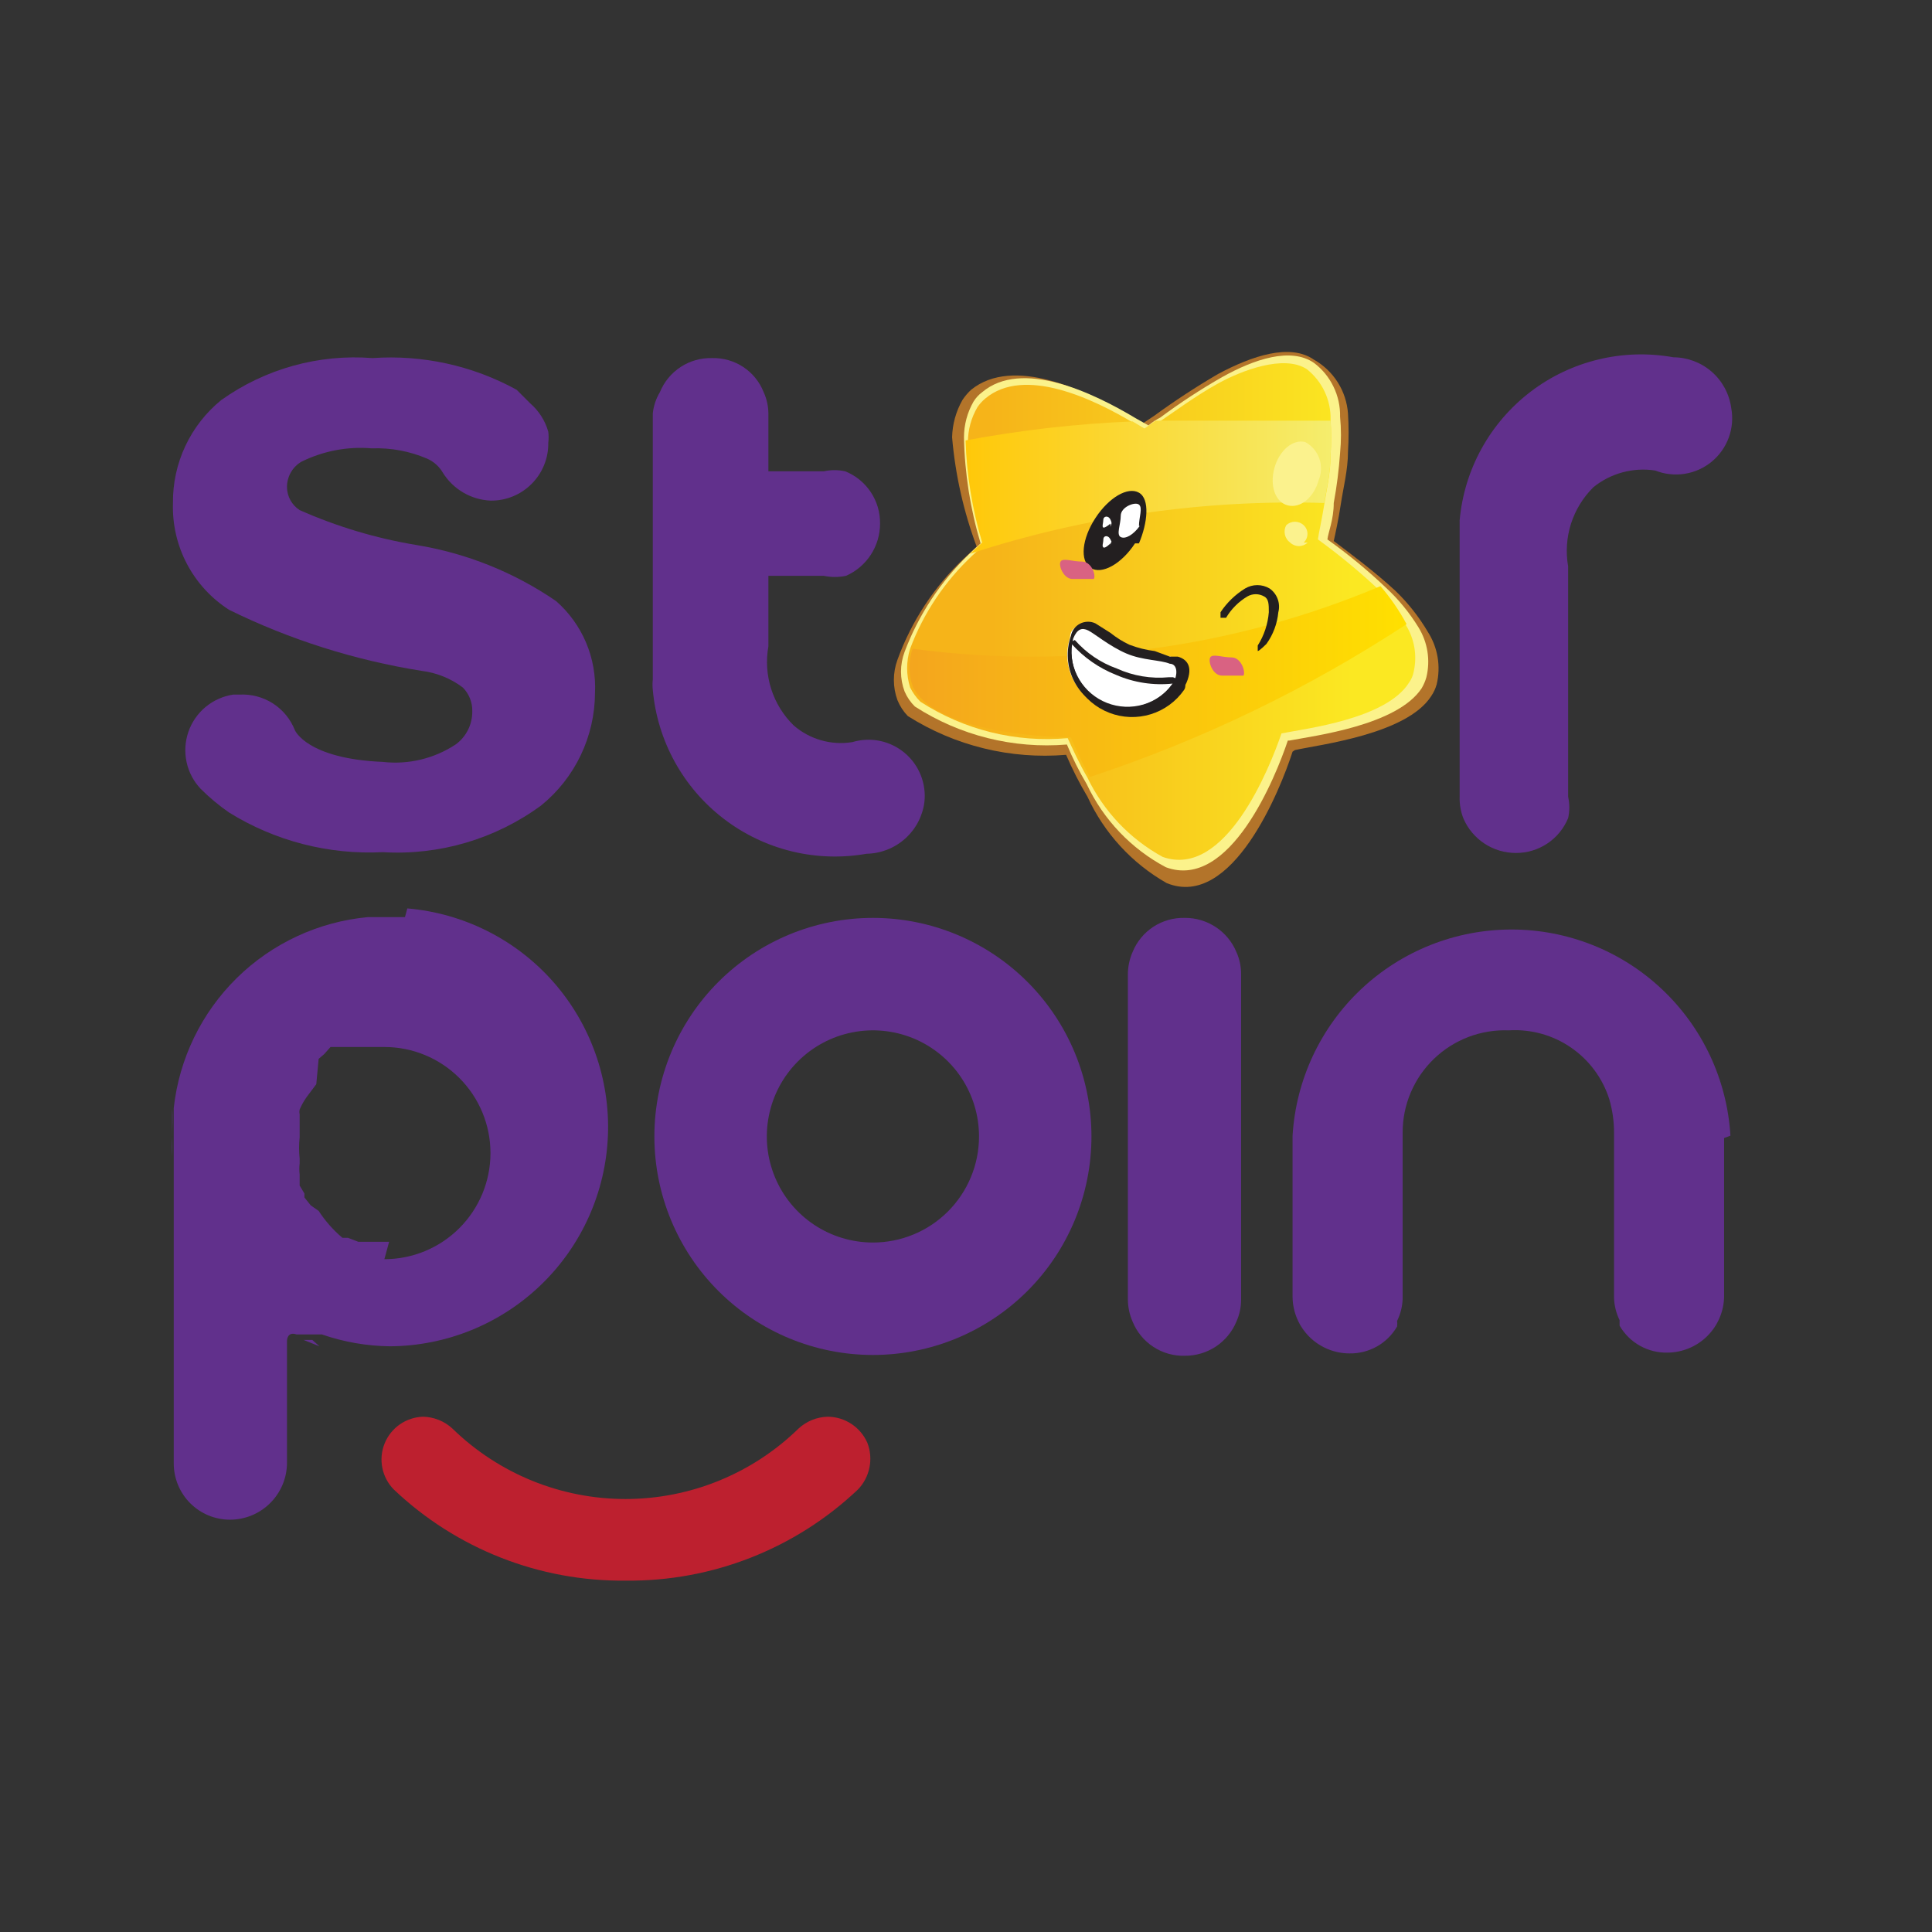 <svg width="61" height="61" viewBox="0 0 61 61" fill="none" xmlns="http://www.w3.org/2000/svg">
<rect x="0" y="0" width="61" height="61" fill="#333333" stroke="none"/>
<path d="M54.636 35.857C54.53 34.095 53.756 32.441 52.471 31.231C51.187 30.021 49.488 29.348 47.724 29.348C45.959 29.348 44.261 30.021 42.976 31.231C41.692 32.441 40.917 34.095 40.811 35.857V38.357C40.811 38.657 40.811 39.007 40.811 39.357V40.957C40.818 41.43 41.01 41.881 41.347 42.213C41.684 42.546 42.138 42.732 42.611 42.732C42.914 42.737 43.213 42.66 43.477 42.511C43.741 42.362 43.96 42.144 44.111 41.882C44.12 41.824 44.12 41.765 44.111 41.707C44.219 41.489 44.279 41.25 44.286 41.007V35.757C44.286 35.322 44.373 34.893 44.543 34.493C44.713 34.093 44.962 33.732 45.275 33.431C45.587 33.13 45.958 32.895 46.364 32.74C46.77 32.586 47.202 32.515 47.636 32.532C48.332 32.488 49.023 32.678 49.598 33.072C50.174 33.467 50.601 34.042 50.811 34.707C50.91 35.048 50.961 35.401 50.961 35.757V40.982C50.969 41.225 51.029 41.464 51.136 41.682V41.857C51.29 42.123 51.513 42.343 51.781 42.492C52.05 42.642 52.354 42.716 52.661 42.707C53.13 42.7 53.578 42.511 53.909 42.18C54.241 41.848 54.43 41.401 54.436 40.932V35.932L54.636 35.857Z" fill="#61308C"/>
<path d="M40.811 23.732C40.436 24.907 38.911 28.732 36.836 27.882C35.738 27.258 34.863 26.305 34.336 25.157C34.082 24.731 33.857 24.288 33.661 23.832C31.906 23.98 30.15 23.55 28.661 22.607C28.522 22.462 28.412 22.293 28.336 22.107C28.185 21.695 28.185 21.243 28.336 20.832C28.777 19.616 29.497 18.52 30.436 17.632L30.836 17.257C30.423 16.147 30.162 14.987 30.061 13.807C30.071 13.394 30.183 12.991 30.386 12.632C30.464 12.513 30.557 12.403 30.661 12.307C31.986 11.232 34.286 12.307 35.661 13.157L36.061 13.382L36.436 13.132C37.089 12.656 37.764 12.214 38.461 11.807C39.536 11.232 40.736 10.832 41.486 11.357C41.792 11.529 42.05 11.775 42.238 12.072C42.425 12.368 42.536 12.707 42.561 13.057C42.586 13.456 42.586 13.857 42.561 14.257C42.561 14.832 42.411 15.407 42.336 15.907C42.261 16.407 42.161 16.857 42.111 17.082C42.636 17.482 43.386 18.032 44.061 18.657C44.46 19.042 44.805 19.48 45.086 19.957C45.24 20.2 45.344 20.471 45.391 20.754C45.438 21.037 45.428 21.327 45.361 21.607C45.324 21.741 45.265 21.867 45.186 21.982C44.411 23.182 41.686 23.507 40.886 23.682" fill="#B3742A"/>
<path d="M40.661 23.382C40.286 24.507 38.836 28.132 36.811 27.382C35.716 26.801 34.838 25.88 34.311 24.757C34.073 24.356 33.864 23.938 33.686 23.507C31.998 23.648 30.31 23.226 28.886 22.307C28.748 22.172 28.637 22.01 28.561 21.832C28.41 21.429 28.41 20.985 28.561 20.582C28.999 19.419 29.691 18.369 30.586 17.507L30.961 17.157C30.635 16.069 30.458 14.942 30.436 13.807C30.437 13.412 30.54 13.025 30.736 12.682C30.808 12.565 30.901 12.464 31.011 12.382C32.261 11.332 34.486 12.382 35.861 13.207L36.261 13.432C36.376 13.334 36.502 13.25 36.636 13.182C37.26 12.718 37.911 12.292 38.586 11.907C39.611 11.332 40.761 10.957 41.486 11.457C41.749 11.655 41.96 11.912 42.103 12.208C42.247 12.503 42.318 12.829 42.311 13.157C42.348 13.54 42.348 13.925 42.311 14.307C42.274 14.835 42.207 15.361 42.111 15.882C42.111 16.407 41.936 16.807 41.911 17.032C42.563 17.496 43.182 18.005 43.761 18.557C44.158 18.925 44.503 19.346 44.786 19.807C44.93 20.04 45.026 20.299 45.069 20.57C45.112 20.84 45.101 21.116 45.036 21.382C45.002 21.505 44.951 21.622 44.886 21.732C44.111 22.907 41.486 23.232 40.711 23.382" fill="#FBF28B"/>
<path d="M44.636 21.206C44.613 21.332 44.561 21.452 44.486 21.556C43.761 22.706 41.211 23.006 40.461 23.156C40.086 24.256 38.686 27.756 36.711 27.056C35.678 26.492 34.847 25.618 34.336 24.556C34.061 24.081 33.861 23.631 33.711 23.306C32.076 23.453 30.439 23.048 29.061 22.156C28.929 22.025 28.819 21.873 28.736 21.706C28.61 21.308 28.61 20.88 28.736 20.481C29.157 19.358 29.834 18.349 30.711 17.531L31.086 17.181C30.773 16.134 30.596 15.05 30.561 13.956C30.562 13.569 30.665 13.19 30.861 12.856C30.931 12.753 31.015 12.661 31.111 12.581C32.336 11.556 34.511 12.581 35.836 13.381L36.211 13.581L36.586 13.331C37.036 13.031 37.736 12.506 38.461 12.106C39.186 11.706 40.536 11.181 41.261 11.656C41.502 11.846 41.695 12.09 41.825 12.368C41.955 12.645 42.019 12.95 42.011 13.256C42.036 13.631 42.036 14.007 42.011 14.381C42.011 14.931 41.886 15.456 41.811 15.931C41.736 16.406 41.636 16.831 41.611 17.031C42.24 17.487 42.841 17.98 43.411 18.506C43.799 18.861 44.128 19.274 44.386 19.731C44.66 20.171 44.75 20.701 44.636 21.206Z" fill="url(#paint0_linear_29_3469)"/>
<path d="M42.011 14.356C42.011 14.906 41.886 15.431 41.811 15.881C38.022 15.765 34.241 16.306 30.636 17.481L31.011 17.131C30.698 16.084 30.521 14.999 30.486 13.906C32.228 13.58 33.991 13.379 35.761 13.306L36.136 13.531L36.486 13.281C38.986 13.281 41.111 13.281 42.011 13.281C42.034 13.639 42.034 13.998 42.011 14.356Z" fill="url(#paint1_linear_29_3469)"/>
<path d="M44.411 19.707C41.303 21.745 37.941 23.368 34.411 24.532C34.19 24.126 33.989 23.709 33.811 23.282C33.811 23.282 29.561 23.282 28.811 21.657C28.685 21.275 28.685 20.863 28.811 20.482C33.824 21.154 38.926 20.473 43.586 18.507C43.904 18.876 44.18 19.278 44.411 19.707Z" fill="url(#paint2_linear_29_3469)"/>
<path d="M41.636 15.157C41.486 15.707 41.061 16.057 40.661 15.957C40.261 15.857 40.086 15.332 40.236 14.782C40.386 14.232 40.811 13.857 41.211 13.957C41.418 14.069 41.576 14.253 41.655 14.475C41.733 14.697 41.727 14.939 41.636 15.157Z" fill="#FBF28D"/>
<path d="M41.286 17.132C41.212 17.203 41.114 17.242 41.011 17.242C40.909 17.242 40.811 17.203 40.736 17.132C40.652 17.072 40.592 16.982 40.569 16.881C40.546 16.78 40.561 16.673 40.611 16.582C40.686 16.512 40.784 16.473 40.886 16.473C40.989 16.473 41.087 16.512 41.161 16.582C41.199 16.617 41.229 16.66 41.25 16.707C41.271 16.755 41.281 16.805 41.281 16.857C41.281 16.909 41.271 16.96 41.25 17.007C41.229 17.055 41.199 17.097 41.161 17.132" fill="#FBF28D"/>
<path d="M35.836 17.156C35.411 17.806 34.786 18.156 34.436 17.931C34.086 17.706 34.161 17.006 34.586 16.356C35.011 15.706 35.611 15.356 35.961 15.556C36.311 15.756 36.236 16.506 35.961 17.156" fill="#231F20"/>
<path d="M39.711 20.556V20.381C39.911 20.065 40.031 19.705 40.061 19.331C40.061 19.081 40.061 18.907 39.911 18.831C39.831 18.785 39.741 18.761 39.649 18.761C39.557 18.761 39.466 18.785 39.386 18.831C39.108 18.996 38.876 19.228 38.711 19.506H38.536C38.536 19.506 38.536 19.506 38.536 19.331C38.737 19.028 39.001 18.772 39.311 18.581C39.428 18.511 39.562 18.474 39.699 18.474C39.835 18.474 39.969 18.511 40.086 18.581C40.203 18.663 40.292 18.779 40.341 18.913C40.39 19.047 40.397 19.193 40.361 19.331C40.327 19.692 40.197 20.037 39.986 20.331C39.986 20.331 39.761 20.556 39.711 20.556Z" fill="#231F20"/>
<path d="M35.986 16.607C35.786 16.882 35.536 17.032 35.386 16.957C35.236 16.882 35.386 16.557 35.386 16.282C35.386 16.007 35.836 15.832 35.961 15.932C36.086 16.032 35.961 16.332 35.961 16.607" fill="white"/>
<path d="M35.061 16.531C35.061 16.531 34.886 16.681 34.836 16.656C34.786 16.631 34.836 16.506 34.836 16.406C34.836 16.306 34.986 16.256 35.061 16.406C35.136 16.556 35.061 16.556 35.061 16.656" fill="white"/>
<path d="M35.061 17.157C35.061 17.157 34.886 17.332 34.836 17.282C34.786 17.232 34.836 17.157 34.836 17.032C34.836 16.907 34.986 16.882 35.061 17.032C35.136 17.182 35.061 17.032 35.061 17.257" fill="white"/>
<path d="M34.536 18.281C34.536 18.281 34.136 18.281 33.861 18.281C33.586 18.281 33.411 17.856 33.486 17.731C33.561 17.606 33.861 17.731 34.161 17.731C34.461 17.731 34.611 18.156 34.536 18.281Z" fill="#D96282"/>
<path d="M39.261 21.332C39.261 21.332 38.886 21.332 38.586 21.332C38.286 21.332 38.136 20.882 38.211 20.757C38.286 20.632 38.586 20.757 38.886 20.757C39.186 20.757 39.336 21.207 39.261 21.332Z" fill="#D96282"/>
<path d="M34.861 22.307C34.432 22.159 34.078 21.848 33.877 21.44C33.676 21.033 33.643 20.563 33.786 20.132C33.786 19.782 34.136 19.682 34.411 19.782L34.861 20.082C35.09 20.258 35.343 20.401 35.611 20.507C35.884 20.617 36.17 20.692 36.461 20.732H36.961C37.261 20.857 37.311 21.082 37.186 21.432C36.973 21.835 36.612 22.141 36.179 22.285C35.746 22.429 35.274 22.401 34.861 22.207" fill="white"/>
<path d="M36.936 20.957C37.111 20.957 37.211 21.157 37.086 21.482C36.871 21.843 36.533 22.115 36.134 22.247C35.735 22.38 35.302 22.364 34.913 22.203C34.525 22.043 34.207 21.747 34.019 21.372C33.83 20.996 33.783 20.565 33.886 20.157C34.011 19.857 34.161 19.807 34.361 19.907C34.561 20.007 35.036 20.407 35.561 20.632C36.086 20.857 36.636 20.832 36.936 20.957ZM36.936 20.732L36.461 20.557C36.188 20.523 35.919 20.456 35.661 20.357C35.447 20.257 35.245 20.131 35.061 19.982L34.586 19.682C34.51 19.646 34.426 19.628 34.342 19.63C34.258 19.632 34.175 19.652 34.1 19.691C34.025 19.73 33.96 19.785 33.91 19.853C33.86 19.921 33.826 19.999 33.811 20.082C33.733 20.31 33.7 20.552 33.716 20.792C33.731 21.033 33.794 21.268 33.901 21.484C34.008 21.701 34.157 21.893 34.339 22.052C34.521 22.21 34.732 22.331 34.961 22.407C35.181 22.518 35.42 22.584 35.665 22.601C35.911 22.618 36.157 22.586 36.39 22.507C36.622 22.427 36.837 22.303 37.021 22.14C37.205 21.977 37.355 21.779 37.461 21.557C37.686 21.032 37.461 20.807 37.186 20.732" fill="#231F20"/>
<path d="M37.036 21.582C36.806 21.9 36.476 22.133 36.099 22.244C35.722 22.354 35.319 22.337 34.953 22.194C34.587 22.051 34.279 21.791 34.077 21.454C33.875 21.117 33.79 20.722 33.836 20.332C34.221 20.761 34.7 21.095 35.236 21.307C35.802 21.554 36.423 21.648 37.036 21.582ZM37.036 21.382H36.911C36.347 21.437 35.778 21.342 35.261 21.107C34.75 20.925 34.294 20.615 33.936 20.207C33.896 20.222 33.86 20.245 33.83 20.276C33.8 20.306 33.776 20.342 33.761 20.382C33.704 20.826 33.797 21.277 34.026 21.662C34.255 22.047 34.606 22.344 35.024 22.505C35.442 22.667 35.902 22.683 36.33 22.552C36.759 22.421 37.13 22.15 37.386 21.782C37.411 21.745 37.424 21.701 37.424 21.657C37.424 21.613 37.411 21.569 37.386 21.532" fill="#231F20"/>
<path d="M17.561 18.981C16.235 18.07 14.724 17.464 13.136 17.206C11.87 16.996 10.635 16.626 9.461 16.106C9.34 16.028 9.24 15.921 9.17 15.794C9.1 15.668 9.063 15.526 9.061 15.381C9.06 15.22 9.101 15.062 9.18 14.921C9.259 14.781 9.373 14.664 9.511 14.581C10.2 14.239 10.97 14.091 11.736 14.156C12.336 14.133 12.934 14.245 13.486 14.481C13.697 14.574 13.872 14.732 13.986 14.931C14.147 15.187 14.368 15.401 14.629 15.553C14.89 15.705 15.184 15.792 15.486 15.806C15.727 15.81 15.966 15.765 16.189 15.674C16.412 15.584 16.614 15.449 16.784 15.279C16.954 15.109 17.089 14.907 17.179 14.684C17.27 14.461 17.315 14.222 17.311 13.981C17.325 13.865 17.325 13.748 17.311 13.631C17.212 13.281 17.012 12.968 16.736 12.731L16.311 12.306C14.922 11.543 13.343 11.196 11.761 11.306C10.063 11.173 8.373 11.643 6.986 12.631C6.504 13.023 6.116 13.519 5.852 14.082C5.588 14.645 5.454 15.26 5.461 15.881C5.439 16.549 5.59 17.212 5.902 17.804C6.213 18.396 6.673 18.896 7.236 19.256C9.154 20.198 11.202 20.846 13.311 21.181C13.783 21.239 14.232 21.42 14.611 21.706C14.71 21.805 14.787 21.922 14.838 22.05C14.89 22.179 14.915 22.317 14.911 22.456C14.914 22.661 14.868 22.863 14.777 23.045C14.685 23.228 14.552 23.386 14.386 23.506C13.707 23.953 12.894 24.148 12.086 24.056C9.686 23.956 9.311 23.056 9.311 23.056C9.175 22.709 8.933 22.413 8.618 22.21C8.304 22.009 7.934 21.911 7.561 21.931H7.361C7.041 21.98 6.739 22.115 6.49 22.322C6.241 22.53 6.053 22.802 5.948 23.108C5.842 23.415 5.822 23.745 5.891 24.062C5.959 24.379 6.113 24.671 6.336 24.906C6.613 25.183 6.914 25.434 7.236 25.656C8.688 26.556 10.38 26.992 12.086 26.906C13.874 27.013 15.643 26.491 17.086 25.431C17.615 25.002 18.041 24.461 18.335 23.847C18.629 23.233 18.783 22.562 18.786 21.881C18.813 21.337 18.717 20.794 18.505 20.291C18.293 19.789 17.97 19.341 17.561 18.981Z" fill="#61308C"/>
<path d="M27.386 45.556C27.28 45.313 27.105 45.105 26.884 44.959C26.662 44.812 26.402 44.733 26.136 44.731C25.792 44.739 25.463 44.872 25.211 45.106C23.75 46.531 21.79 47.329 19.749 47.329C17.708 47.329 15.748 46.531 14.286 45.106C14.034 44.872 13.705 44.739 13.361 44.731C13.098 44.738 12.842 44.822 12.625 44.972C12.409 45.122 12.241 45.333 12.143 45.577C12.044 45.822 12.02 46.09 12.072 46.348C12.124 46.607 12.251 46.844 12.436 47.031C14.412 48.905 17.039 49.937 19.761 49.906C22.483 49.934 25.11 48.903 27.086 47.031C27.272 46.84 27.398 46.599 27.451 46.338C27.505 46.076 27.482 45.805 27.386 45.556Z" fill="#BD202F"/>
<path d="M54.661 12.881C54.601 12.439 54.383 12.034 54.048 11.74C53.712 11.446 53.282 11.283 52.836 11.281C52.05 11.139 51.243 11.162 50.467 11.35C49.69 11.537 48.961 11.883 48.326 12.368C47.691 12.853 47.164 13.464 46.778 14.164C46.392 14.863 46.157 15.635 46.086 16.431C46.086 16.556 46.086 16.656 46.086 16.781V25.156C46.079 25.396 46.121 25.634 46.211 25.856C46.352 26.176 46.583 26.448 46.876 26.639C47.169 26.83 47.511 26.932 47.861 26.931C48.215 26.933 48.56 26.829 48.854 26.633C49.148 26.437 49.377 26.158 49.511 25.831C49.561 25.609 49.561 25.378 49.511 25.156V17.881C49.432 17.431 49.464 16.968 49.603 16.532C49.743 16.097 49.986 15.702 50.311 15.381C50.582 15.163 50.895 15.003 51.231 14.913C51.567 14.822 51.918 14.803 52.261 14.856C52.556 14.973 52.877 15.009 53.191 14.96C53.504 14.911 53.799 14.779 54.044 14.577C54.289 14.375 54.476 14.112 54.584 13.813C54.693 13.515 54.719 13.193 54.661 12.881Z" fill="#61308C"/>
<path d="M39.036 30.056C38.903 29.736 38.677 29.463 38.387 29.272C38.098 29.08 37.758 28.979 37.411 28.981C37.059 28.971 36.713 29.068 36.418 29.26C36.123 29.452 35.894 29.73 35.761 30.056C35.664 30.277 35.613 30.515 35.611 30.756V35.056V36.731V41.031C35.613 41.272 35.664 41.511 35.761 41.731C35.894 42.057 36.123 42.335 36.418 42.527C36.713 42.719 37.059 42.817 37.411 42.806C37.758 42.808 38.098 42.707 38.387 42.516C38.677 42.324 38.903 42.051 39.036 41.731C39.136 41.511 39.187 41.273 39.186 41.031V30.756C39.187 30.515 39.136 30.276 39.036 30.056Z" fill="#61308C"/>
<path d="M26.911 23.431C26.583 23.484 26.248 23.465 25.928 23.374C25.608 23.283 25.312 23.124 25.061 22.906C24.734 22.587 24.49 22.192 24.35 21.756C24.211 21.32 24.18 20.857 24.261 20.406V18.181H26.011C26.242 18.229 26.48 18.229 26.711 18.181C27.031 18.041 27.303 17.809 27.494 17.517C27.685 17.224 27.787 16.881 27.786 16.531C27.791 16.177 27.689 15.83 27.492 15.536C27.296 15.241 27.015 15.013 26.686 14.881C26.464 14.832 26.233 14.832 26.011 14.881H24.261V13.056C24.259 12.823 24.208 12.593 24.111 12.381C23.983 12.057 23.759 11.78 23.468 11.588C23.177 11.396 22.835 11.297 22.486 11.306C22.134 11.296 21.788 11.393 21.493 11.585C21.198 11.777 20.969 12.055 20.836 12.381C20.712 12.587 20.635 12.817 20.611 13.056V21.456C20.599 21.564 20.599 21.674 20.611 21.781C20.682 22.578 20.918 23.351 21.303 24.051C21.689 24.752 22.215 25.365 22.85 25.851C23.484 26.338 24.213 26.687 24.989 26.878C25.766 27.068 26.574 27.095 27.361 26.956C27.809 26.948 28.24 26.78 28.575 26.482C28.91 26.184 29.127 25.776 29.186 25.331C29.219 25.04 29.18 24.744 29.07 24.471C28.961 24.198 28.786 23.957 28.56 23.769C28.335 23.581 28.066 23.451 27.778 23.392C27.491 23.333 27.193 23.347 26.911 23.431Z" fill="#61308C"/>
<path d="M27.561 28.981C25.731 28.981 23.976 29.708 22.682 31.002C21.388 32.296 20.661 34.051 20.661 35.881C20.661 37.711 21.388 39.467 22.682 40.761C23.976 42.054 25.731 42.781 27.561 42.781C29.391 42.781 31.146 42.054 32.44 40.761C33.734 39.467 34.461 37.711 34.461 35.881C34.461 34.051 33.734 32.296 32.44 31.002C31.146 29.708 29.391 28.981 27.561 28.981ZM27.561 39.231C26.899 39.231 26.251 39.035 25.7 38.667C25.149 38.299 24.72 37.776 24.466 37.163C24.213 36.551 24.146 35.878 24.276 35.228C24.405 34.578 24.724 33.981 25.192 33.513C25.661 33.044 26.258 32.725 26.908 32.596C27.558 32.467 28.231 32.533 28.843 32.786C29.455 33.04 29.979 33.469 30.347 34.02C30.715 34.571 30.911 35.219 30.911 35.881C30.911 36.77 30.558 37.622 29.93 38.25C29.302 38.879 28.45 39.231 27.561 39.231Z" fill="#61308C"/>
<path d="M5.436 35.907C5.424 36.107 5.424 36.307 5.436 36.507C5.436 36.007 5.436 35.507 5.436 35.007C5.461 35.307 5.436 35.557 5.436 35.907ZM9.861 42.307H9.586L10.086 42.507L9.861 42.307Z" fill="#61308C"/>
<path d="M12.786 28.957H11.611C10.053 29.103 8.593 29.782 7.477 30.879C6.361 31.977 5.658 33.426 5.486 34.982C5.486 35.482 5.486 35.982 5.486 36.482C5.486 37.857 5.486 39.357 5.486 41.207V46.207C5.486 46.677 5.673 47.129 6.006 47.462C6.339 47.795 6.791 47.982 7.261 47.982C7.734 47.982 8.189 47.795 8.525 47.463C8.862 47.131 9.055 46.68 9.061 46.207V42.332C9.061 42.332 9.061 42.032 9.361 42.132H9.661H9.936H10.161C10.853 42.372 11.579 42.498 12.311 42.507C14.094 42.497 15.804 41.801 17.086 40.562C18.368 39.324 19.123 37.638 19.194 35.857C19.265 34.076 18.646 32.336 17.467 30.999C16.287 29.663 14.637 28.833 12.861 28.682L12.786 28.957ZM12.286 39.207H11.711H11.311L10.986 39.082H10.811C10.521 38.837 10.268 38.55 10.061 38.232L9.811 38.057L9.611 37.807V37.682L9.461 37.432V37.257V37.082C9.447 36.965 9.447 36.848 9.461 36.732V36.582C9.437 36.357 9.437 36.131 9.461 35.907C9.461 35.907 9.461 35.707 9.461 35.632C9.461 35.557 9.461 35.457 9.461 35.382C9.461 35.382 9.461 35.257 9.461 35.182C9.45 35.132 9.45 35.081 9.461 35.032C9.521 34.89 9.597 34.756 9.686 34.632L9.836 34.432L9.986 34.232L10.061 33.432L10.236 33.282L10.436 33.057H10.661H10.911H11.136H11.386H11.686H12.136C13.025 33.057 13.877 33.41 14.505 34.038C15.133 34.666 15.486 35.518 15.486 36.407C15.486 37.295 15.133 38.147 14.505 38.775C13.877 39.404 13.025 39.757 12.136 39.757L12.286 39.207Z" fill="#61308C"/>
<defs>
<linearGradient id="paint0_linear_29_3469" x1="31.311" y1="19.231" x2="42.711" y2="19.231" gradientUnits="userSpaceOnUse">
<stop stop-color="#F6B419"/>
<stop offset="1" stop-color="#FBE822"/>
</linearGradient>
<linearGradient id="paint1_linear_29_3469" x1="30.486" y1="15.331" x2="42.036" y2="15.331" gradientUnits="userSpaceOnUse">
<stop stop-color="#FFC809"/>
<stop offset="1" stop-color="#F5ED6D"/>
</linearGradient>
<linearGradient id="paint2_linear_29_3469" x1="28.586" y1="21.507" x2="44.411" y2="21.507" gradientUnits="userSpaceOnUse">
<stop stop-color="#F4A51E"/>
<stop offset="1" stop-color="#FFE000"/>
</linearGradient>
</defs>
</svg>
